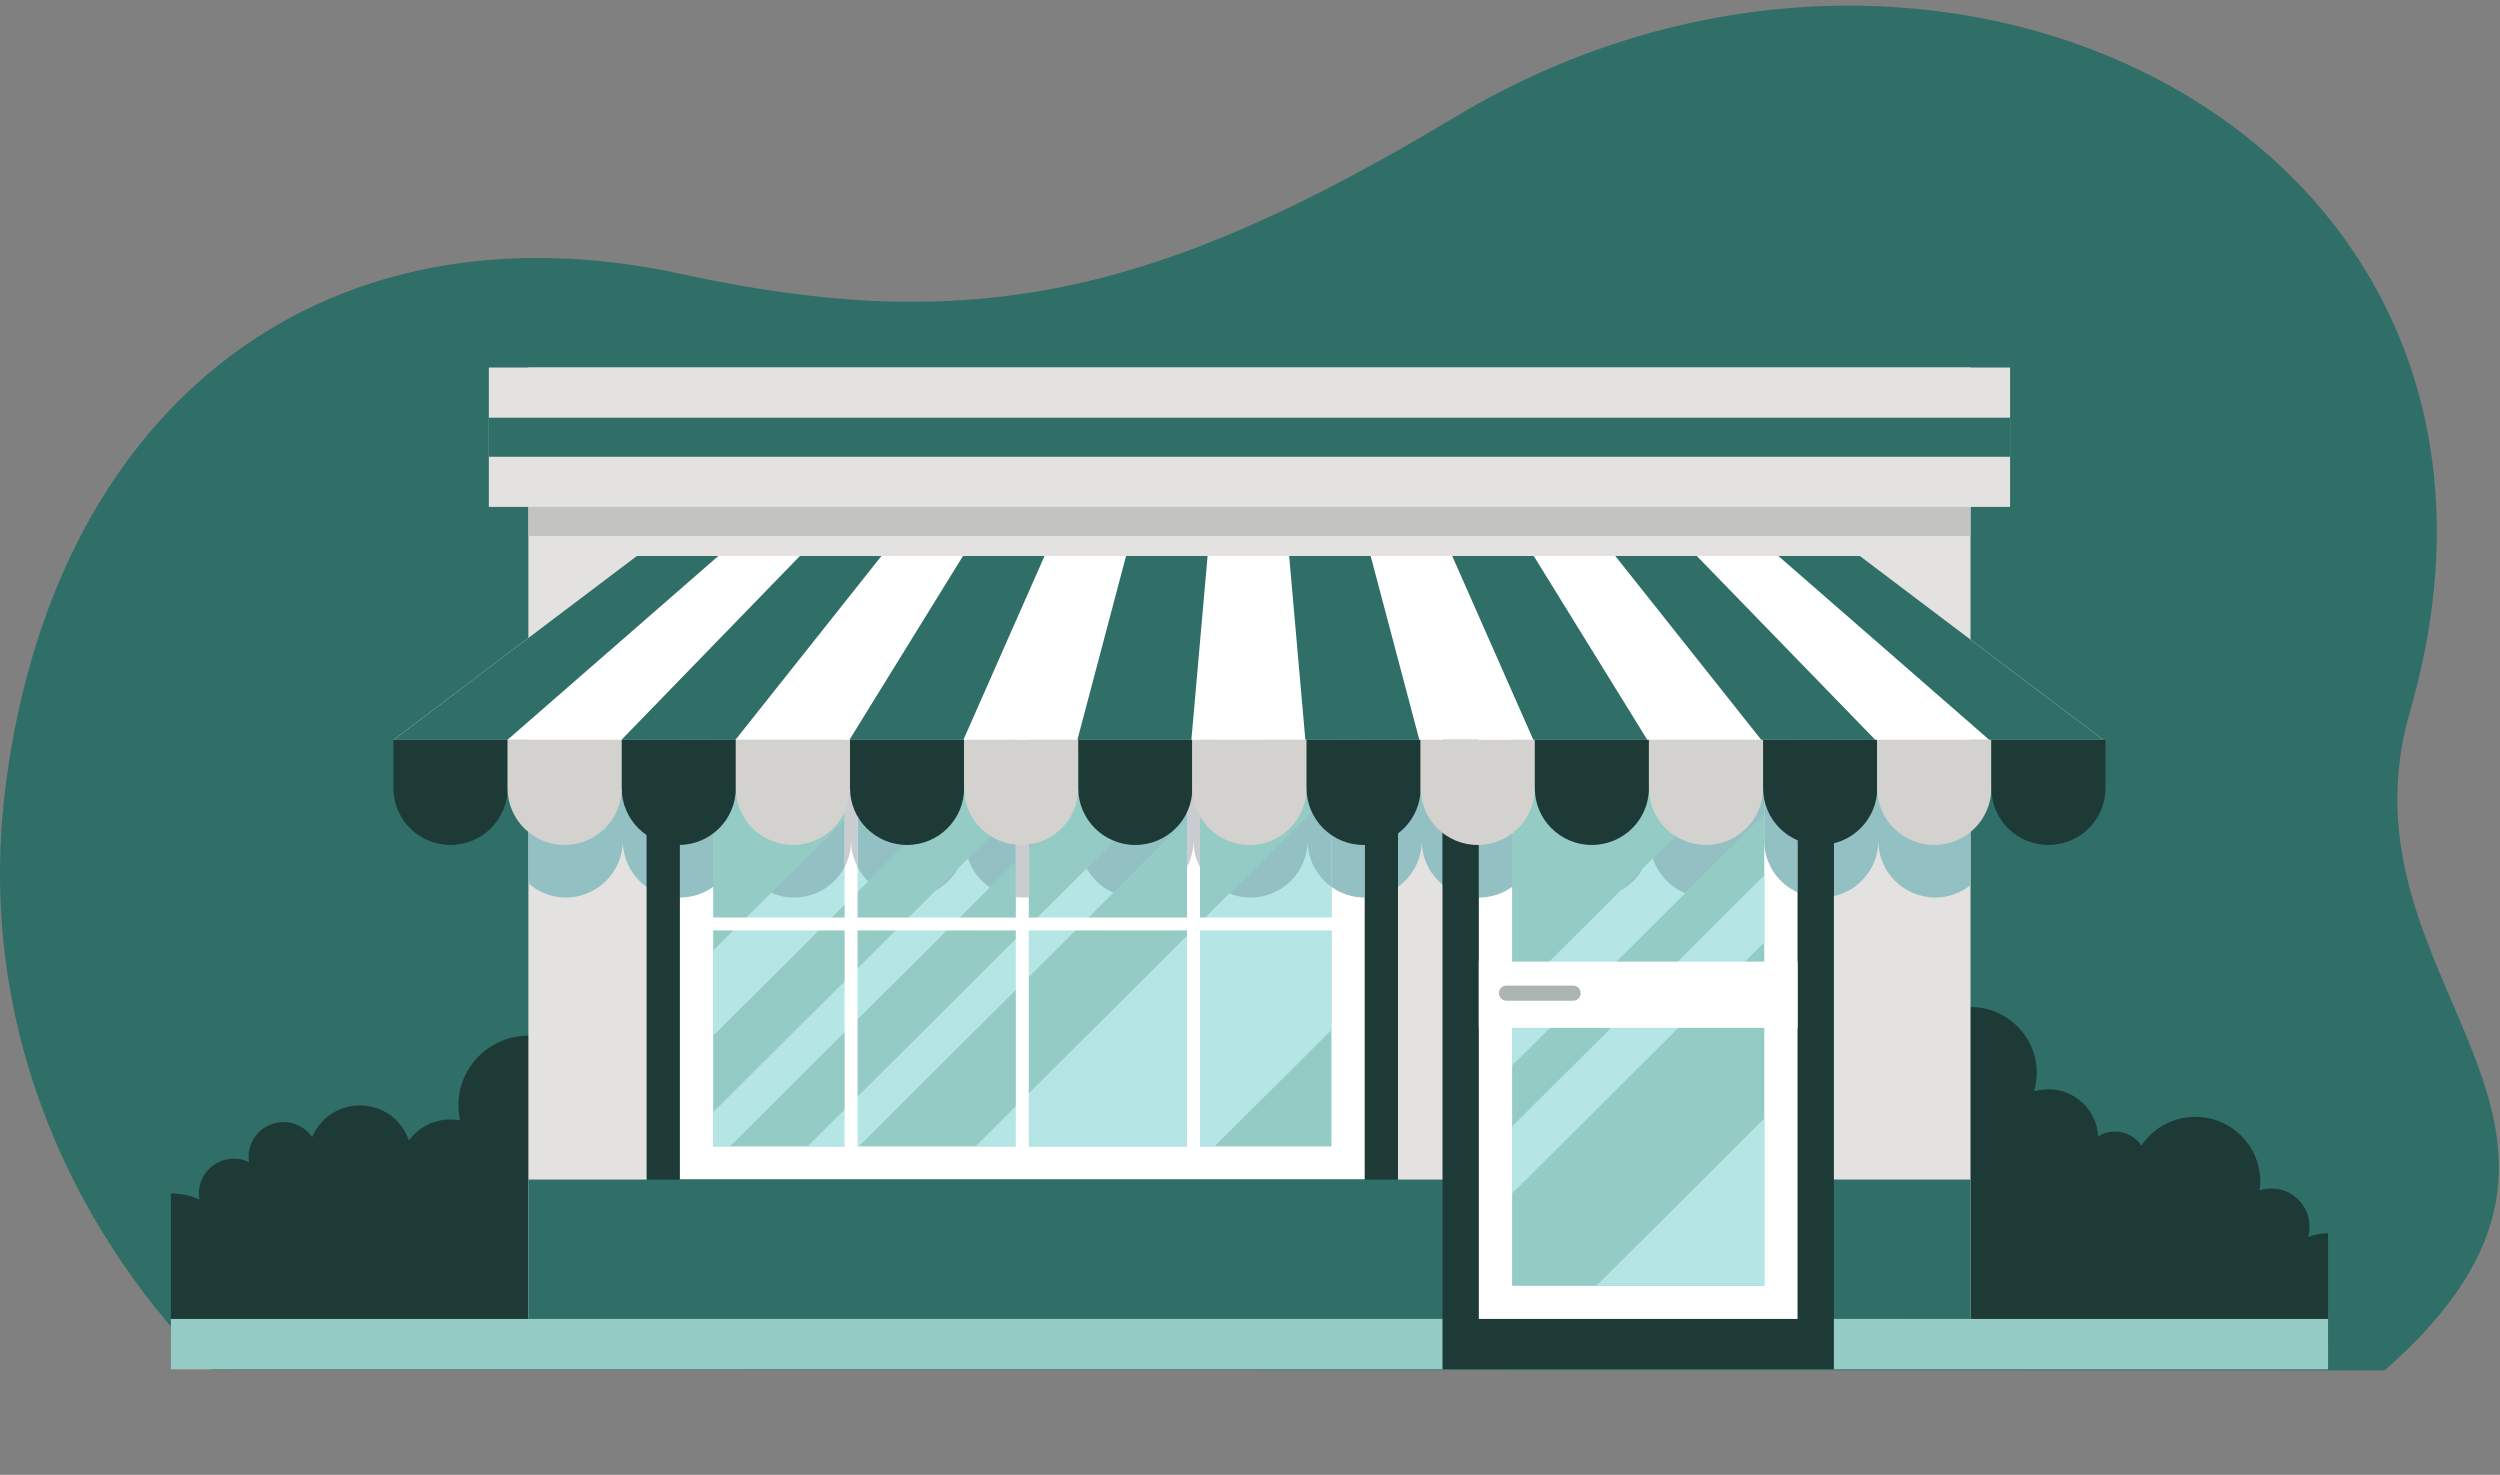 <svg width="278" height="164" viewBox="0 0 278 164" fill="none" xmlns="http://www.w3.org/2000/svg">
<rect x="0" y="0" width="278" height="164" fill="#808080" stroke="none"/>
<path d="M23.631 152.325C23.631 152.325 -4.813 127.527 0.712 86.704C6.436 44.433 36.532 21.943 75.803 30.475C107.898 37.454 128.575 32.973 161.764 13.034C216.188 -19.677 286.344 15.731 267.992 79.106C259.111 109.77 296.383 124.924 265.182 152.388L23.631 152.325Z" fill="#2F6F68"/>
<g clip-path="url(#clip0_1997_15965)">
<path d="M66.541 148.212V122.918C66.541 118.637 63.057 115.167 58.758 115.167C54.46 115.167 50.975 118.637 50.975 122.918C50.975 123.491 51.042 124.048 51.161 124.586C50.815 124.521 50.46 124.484 50.095 124.484C48.197 124.484 46.519 125.403 45.471 126.816C44.703 124.551 42.557 122.918 40.024 122.918C37.632 122.918 35.581 124.373 34.714 126.443C34.013 125.438 32.846 124.778 31.524 124.778C29.379 124.778 27.64 126.51 27.64 128.647C27.64 128.846 27.66 129.039 27.689 129.23C27.178 128.984 26.607 128.842 26.001 128.842C23.856 128.842 22.117 130.574 22.117 132.71C22.117 132.943 22.141 133.171 22.181 133.392C21.209 132.957 20.134 132.71 19 132.71V148.212H66.541Z" fill="#1D3A37"/>
<path d="M256.651 137.555C256.759 137.184 256.82 136.793 256.82 136.387C256.82 134.053 254.92 132.161 252.576 132.161C252.12 132.161 251.681 132.235 251.268 132.368C251.313 132.045 251.344 131.718 251.344 131.383C251.344 127.412 248.111 124.192 244.122 124.192C241.621 124.192 239.419 125.458 238.122 127.38C237.482 126.443 236.403 125.828 235.18 125.828C234.492 125.828 233.853 126.026 233.308 126.362C233.159 123.448 230.747 121.129 227.784 121.129C227.229 121.129 226.693 121.212 226.187 121.364C226.378 120.712 226.486 120.025 226.486 119.312C226.486 115.262 223.189 111.979 219.122 111.979C215.055 111.979 211.759 115.262 211.759 119.312V149.468H258.88V137.137C258.094 137.137 257.344 137.289 256.651 137.555Z" fill="#1D3A37"/>
<path d="M19 146.664H258.88V152.271H19V146.664Z" fill="#94CBC5"/>
<path d="M160.406 146.664H203.929V152.271H160.406V146.664Z" fill="#1D3A37"/>
<path d="M58.758 146.665H219.121V40.869H58.758V146.665Z" fill="#E4E2E0"/>
<path d="M71.904 134.85H155.455V70.641H71.904V134.85Z" fill="#1D3A37"/>
<path d="M75.603 131.166H151.754V74.325H75.603V131.166Z" fill="white"/>
<path d="M79.304 127.481H148.058V78.008H79.304V127.481Z" fill="#94CBC5"/>
<path d="M125.158 78.008L79.304 123.674V127.481H81.168L130.847 78.008H125.158Z" fill="#B5E6E5"/>
<path d="M116.618 78.009H107.116L79.304 105.706V115.168L116.618 78.009Z" fill="#B5E6E5"/>
<path d="M148.057 114.532V88.059L108.471 127.481H135.053L148.057 114.532Z" fill="#B5E6E5"/>
<path d="M145.167 78.008H139.478L89.8 127.481H95.488L145.167 78.008Z" fill="#B5E6E5"/>
<path d="M150.247 103.462H77.109V102.029H150.247V103.462Z" fill="white"/>
<path d="M93.922 130.213H95.361V72.051H93.922V130.213Z" fill="white"/>
<path d="M131.997 130.213H133.436V72.051H131.997V130.213Z" fill="white"/>
<path d="M112.959 130.213H114.398V72.051H112.959V130.213Z" fill="white"/>
<path d="M58.758 146.665H219.121V131.166H58.758V146.665Z" fill="#2F6F68"/>
<path d="M160.406 146.665H203.929V63.299H160.406V146.665Z" fill="#1D3A37"/>
<path d="M164.445 146.665H199.887V61.826H164.445V146.665Z" fill="white"/>
<path d="M168.146 142.983H196.189V65.511H168.146V142.983Z" fill="#94CBC5"/>
<path d="M196.189 88.437H190.848L168.146 111.045V118.487L196.189 90.559V88.437Z" fill="#B5E6E5"/>
<path d="M196.189 104.783V97.341L168.146 125.269V132.711L196.189 104.783Z" fill="#B5E6E5"/>
<path d="M177.512 142.983H196.189V124.383L177.512 142.983Z" fill="#B5E6E5"/>
<path d="M199.887 114.299H164.445V106.934H199.887V114.299Z" fill="white"/>
<path d="M175.77 110.44C175.77 110.905 175.395 111.279 174.925 111.279H167.523C167.056 111.279 166.682 110.905 166.682 110.44C166.682 109.976 167.056 109.6 167.523 109.6H174.925C175.395 109.6 175.77 109.976 175.77 110.44Z" fill="#AAB4B2"/>
<path d="M215.213 99.805C211.71 99.805 208.87 96.973 208.87 93.485C208.87 96.492 206.756 99.01 203.929 99.648V88.117H208.87H219.122V98.431C218.039 99.276 216.695 99.805 215.213 99.805Z" fill="#92C0C3"/>
<path d="M202.522 99.805C201.582 99.805 200.689 99.601 199.887 99.235V88.117H203.929V99.648C203.476 99.751 203.006 99.805 202.522 99.805Z" fill="#1D3A37"/>
<path d="M199.886 99.234C197.807 98.287 196.331 96.254 196.188 93.865V90.558V88.436V88.117H199.886V99.234Z" fill="#92C0C3"/>
<path d="M155.454 98.618V88.117H160.406V98.36C158.996 97.201 158.098 95.447 158.098 93.485C158.098 95.598 157.055 97.471 155.454 98.618Z" fill="#92C0C3"/>
<path d="M151.754 99.805V88.117H155.454V98.618C154.413 99.365 153.135 99.805 151.754 99.805Z" fill="#1D3A37"/>
<path d="M151.754 99.805C150.375 99.805 149.099 99.366 148.058 98.621V88.117H151.754V99.805Z" fill="#92C0C3"/>
<path d="M136.713 99.356C135.299 98.795 134.136 97.742 133.437 96.41V89.691L135.017 88.117H145.41H147.999L136.713 99.356Z" fill="#94CBC5"/>
<path d="M139.064 99.805C138.233 99.805 137.44 99.646 136.713 99.356L147.999 88.117H148.058V98.621C146.455 97.473 145.41 95.6 145.41 93.485C145.41 96.973 142.566 99.805 139.064 99.805Z" fill="#92C0C3"/>
<path d="M133.437 89.69V88.117H135.017L133.437 89.69Z" fill="#92C0C3"/>
<path d="M126.371 99.805C125.462 99.805 124.597 99.614 123.816 99.271L131.996 91.124V96.41C130.937 98.427 128.815 99.805 126.371 99.805ZM114.397 99.764V94.389L120.696 88.117H129.328L120.834 96.575C120.319 95.661 120.025 94.607 120.025 93.485C120.025 96.731 117.564 99.409 114.397 99.764ZM114.397 88.724V88.117H115.007L114.397 88.724Z" fill="#94CBC5"/>
<path d="M114.397 94.39V88.725L115.007 88.117H120.696L114.397 94.39Z" fill="#92C0C3"/>
<path d="M123.816 99.272C122.553 98.718 121.506 97.766 120.835 96.575L129.328 88.117H131.997V91.124L123.816 99.272Z" fill="#92C0C3"/>
<path d="M62.909 99.805C61.312 99.805 59.874 99.197 58.758 98.229V88.117H69.255H71.904V98.622C70.3 97.475 69.255 95.601 69.255 93.485C69.255 96.973 66.414 99.805 62.909 99.805Z" fill="#92C0C3"/>
<path d="M75.601 99.805C74.222 99.805 72.945 99.366 71.904 98.622V88.117H75.603V99.805C75.602 99.805 75.602 99.805 75.601 99.805Z" fill="#1D3A37"/>
<path d="M75.603 99.805V88.117H79.303V98.617C78.262 99.364 76.984 99.804 75.603 99.805Z" fill="#92C0C3"/>
<path d="M100.987 99.805C99.257 99.805 97.689 99.115 96.545 97.998L106.467 88.117H107.333H112.959V90.157L107.646 95.449C107.443 94.831 107.333 94.171 107.333 93.485C107.333 94.599 107.043 95.646 106.534 96.555L104.07 99.01C103.157 99.516 102.106 99.805 100.987 99.805ZM112.959 99.764C111.898 99.645 110.916 99.265 110.079 98.69L112.959 95.822V99.764ZM85.757 99.279C83.514 98.304 81.947 96.076 81.947 93.485C81.947 95.598 80.905 97.47 79.304 98.617V88.117H81.947H93.922V91.148L85.757 99.279ZM95.361 89.715V88.117H96.966L95.361 89.715Z" fill="#94CBC5"/>
<path d="M104.069 99.01L106.534 96.555C105.959 97.584 105.103 98.436 104.069 99.01ZM110.079 98.69C108.947 97.912 108.081 96.777 107.645 95.449L112.958 90.157V95.823L110.079 98.69Z" fill="#92C0C3"/>
<path d="M88.295 99.805C87.392 99.805 86.534 99.617 85.757 99.279L93.922 91.148V96.41C92.862 98.427 90.74 99.805 88.295 99.805ZM96.545 97.998C96.072 97.536 95.671 97.001 95.361 96.411V89.715L96.966 88.117H106.467L96.545 97.998Z" fill="#92C0C3"/>
<path d="M95.361 96.41C94.901 95.535 94.641 94.54 94.641 93.485C94.641 94.54 94.382 95.535 93.922 96.41V91.147V88.116H94.641H95.361V89.714V96.41Z" fill="#C9CCD1"/>
<path d="M133.436 96.41C132.977 95.535 132.717 94.541 132.717 93.485C132.717 94.541 132.457 95.535 131.997 96.41V91.124V88.117H132.717H133.436V89.691V96.41Z" fill="#C9CCD1"/>
<path d="M113.679 99.805C113.435 99.805 113.195 99.791 112.959 99.764V95.822V90.157V88.117H114.398V88.724V94.389V99.764C114.162 99.791 113.922 99.805 113.679 99.805Z" fill="#C9CCD1"/>
<path d="M164.445 99.805C162.911 99.805 161.503 99.262 160.406 98.36V88.117H164.445V99.805Z" fill="#1D3A37"/>
<path d="M164.445 99.805V88.117H168.146V98.621C167.105 99.366 165.827 99.805 164.445 99.805Z" fill="#92C0C3"/>
<path d="M189.831 99.805C188.967 99.805 188.142 99.632 187.391 99.321L196.189 90.559V93.865C196.182 93.739 196.178 93.613 196.178 93.485C196.178 96.973 193.338 99.805 189.831 99.805ZM177.14 99.805C173.633 99.805 170.793 96.973 170.793 93.485C170.793 95.6 169.749 97.474 168.146 98.621V88.117H170.793H183.484H196.178H196.189V88.436H190.848L183.799 95.456C183.594 94.836 183.484 94.173 183.484 93.485C183.484 94.608 183.189 95.663 182.673 96.577L180.242 98.998C179.325 99.512 178.267 99.805 177.14 99.805Z" fill="#94CBC5"/>
<path d="M187.391 99.321C185.697 98.618 184.375 97.205 183.799 95.457L190.848 88.437H196.189V90.559L187.391 99.321ZM180.242 98.999L182.673 96.578C182.102 97.59 181.258 98.43 180.242 98.999Z" fill="#92C0C3"/>
<path d="M58.758 59.595H219.121V46.328H58.758V59.595Z" fill="#C3C3C0"/>
<path d="M223.521 56.368H54.359V40.87H223.521V56.368Z" fill="#E4E2E0"/>
<path d="M223.521 50.79H54.359V46.447H223.521V50.79Z" fill="#2F6F68"/>
<path d="M206.82 61.826H70.814L43.751 82.274H233.889L206.82 61.826Z" fill="white"/>
<path d="M206.819 61.826H197.754L221.209 82.274H233.888L206.819 61.826Z" fill="#2F6F68"/>
<path d="M188.684 61.826H179.621L195.858 82.274H208.535L188.684 61.826Z" fill="#2F6F68"/>
<path d="M170.552 61.826H161.486L170.509 82.274H183.182L170.552 61.826Z" fill="#2F6F68"/>
<path d="M152.416 61.826H143.354L145.155 82.274H157.832L152.416 61.826Z" fill="#2F6F68"/>
<path d="M125.218 61.826L119.804 82.274H132.481L134.284 61.826H125.218Z" fill="#2F6F68"/>
<path d="M107.083 61.826L94.454 82.274H107.127L116.153 61.826H107.083Z" fill="#2F6F68"/>
<path d="M88.948 61.826L69.101 82.274H81.777L98.016 61.826H88.948Z" fill="#2F6F68"/>
<path d="M70.814 61.826L43.751 82.274H56.424L79.88 61.826H70.814Z" fill="#2F6F68"/>
<path d="M56.44 87.643C56.44 91.131 53.599 93.96 50.095 93.96C46.59 93.96 43.751 91.131 43.751 87.643V82.275H56.44V87.643Z" fill="#1D3A37"/>
<path d="M69.133 87.643C69.133 91.131 66.292 93.96 62.788 93.96C59.283 93.96 56.44 91.131 56.44 87.643V82.275H69.133V87.643Z" fill="#D3D2CF"/>
<path d="M81.824 87.643C81.824 91.131 78.983 93.96 75.479 93.96C71.974 93.96 69.133 91.131 69.133 87.643V82.275H81.824V87.643Z" fill="#1D3A37"/>
<path d="M94.519 87.643C94.519 91.131 91.678 93.96 88.172 93.96C84.665 93.96 81.824 91.131 81.824 87.643V82.275H94.519V87.643Z" fill="#D3D2CF"/>
<path d="M107.21 87.643C107.21 91.131 104.369 93.96 100.864 93.96C97.358 93.96 94.519 91.131 94.519 87.643V82.275H107.21V87.643Z" fill="#1D3A37"/>
<path d="M119.902 87.643C119.902 91.131 117.061 93.96 113.556 93.96C110.051 93.96 107.21 91.131 107.21 87.643V82.275H119.902V87.643Z" fill="#D3D2CF"/>
<path d="M132.593 87.643C132.593 91.131 129.753 93.96 126.248 93.96C122.743 93.96 119.902 91.131 119.902 87.643V82.275H132.593V87.643Z" fill="#1D3A37"/>
<path d="M145.287 87.643C145.287 91.131 142.444 93.96 138.94 93.96C135.435 93.96 132.594 91.131 132.594 87.643V82.275H145.287V87.643Z" fill="#D3D2CF"/>
<path d="M157.976 87.643C157.976 91.131 155.135 93.96 151.631 93.96C148.128 93.96 145.287 91.131 145.287 87.643V82.275H157.976V87.643Z" fill="#1D3A37"/>
<path d="M170.671 87.643C170.671 91.131 167.833 93.96 164.323 93.96C160.818 93.96 157.977 91.131 157.977 87.643V82.275H170.671V87.643Z" fill="#D3D2CF"/>
<path d="M183.361 87.643C183.361 91.131 180.52 93.96 177.017 93.96C173.511 93.96 170.671 91.131 170.671 87.643V82.275H183.361V87.643Z" fill="#1D3A37"/>
<path d="M196.056 87.643C196.056 91.131 193.216 93.96 189.709 93.96C186.203 93.96 183.361 91.131 183.361 87.643V82.275H196.056V87.643Z" fill="#D3D2CF"/>
<path d="M208.747 87.643C208.747 91.131 205.903 93.96 202.399 93.96C198.897 93.96 196.056 91.131 196.056 87.643V82.275H208.747V87.643Z" fill="#1D3A37"/>
<path d="M221.438 87.643C221.438 91.131 218.597 93.96 215.091 93.96C211.588 93.96 208.747 91.131 208.747 87.643V82.275H221.438V87.643Z" fill="#D3D2CF"/>
<path d="M234.13 87.643C234.13 91.131 231.292 93.96 227.786 93.96C224.28 93.96 221.438 91.131 221.438 87.643V82.275H234.13V87.643Z" fill="#1D3A37"/>
</g>
<defs>
<clipPath id="clip0_1997_15965">
<rect width="240" height="129" fill="white" transform="translate(19 35)"/>
</clipPath>
</defs>
</svg>
